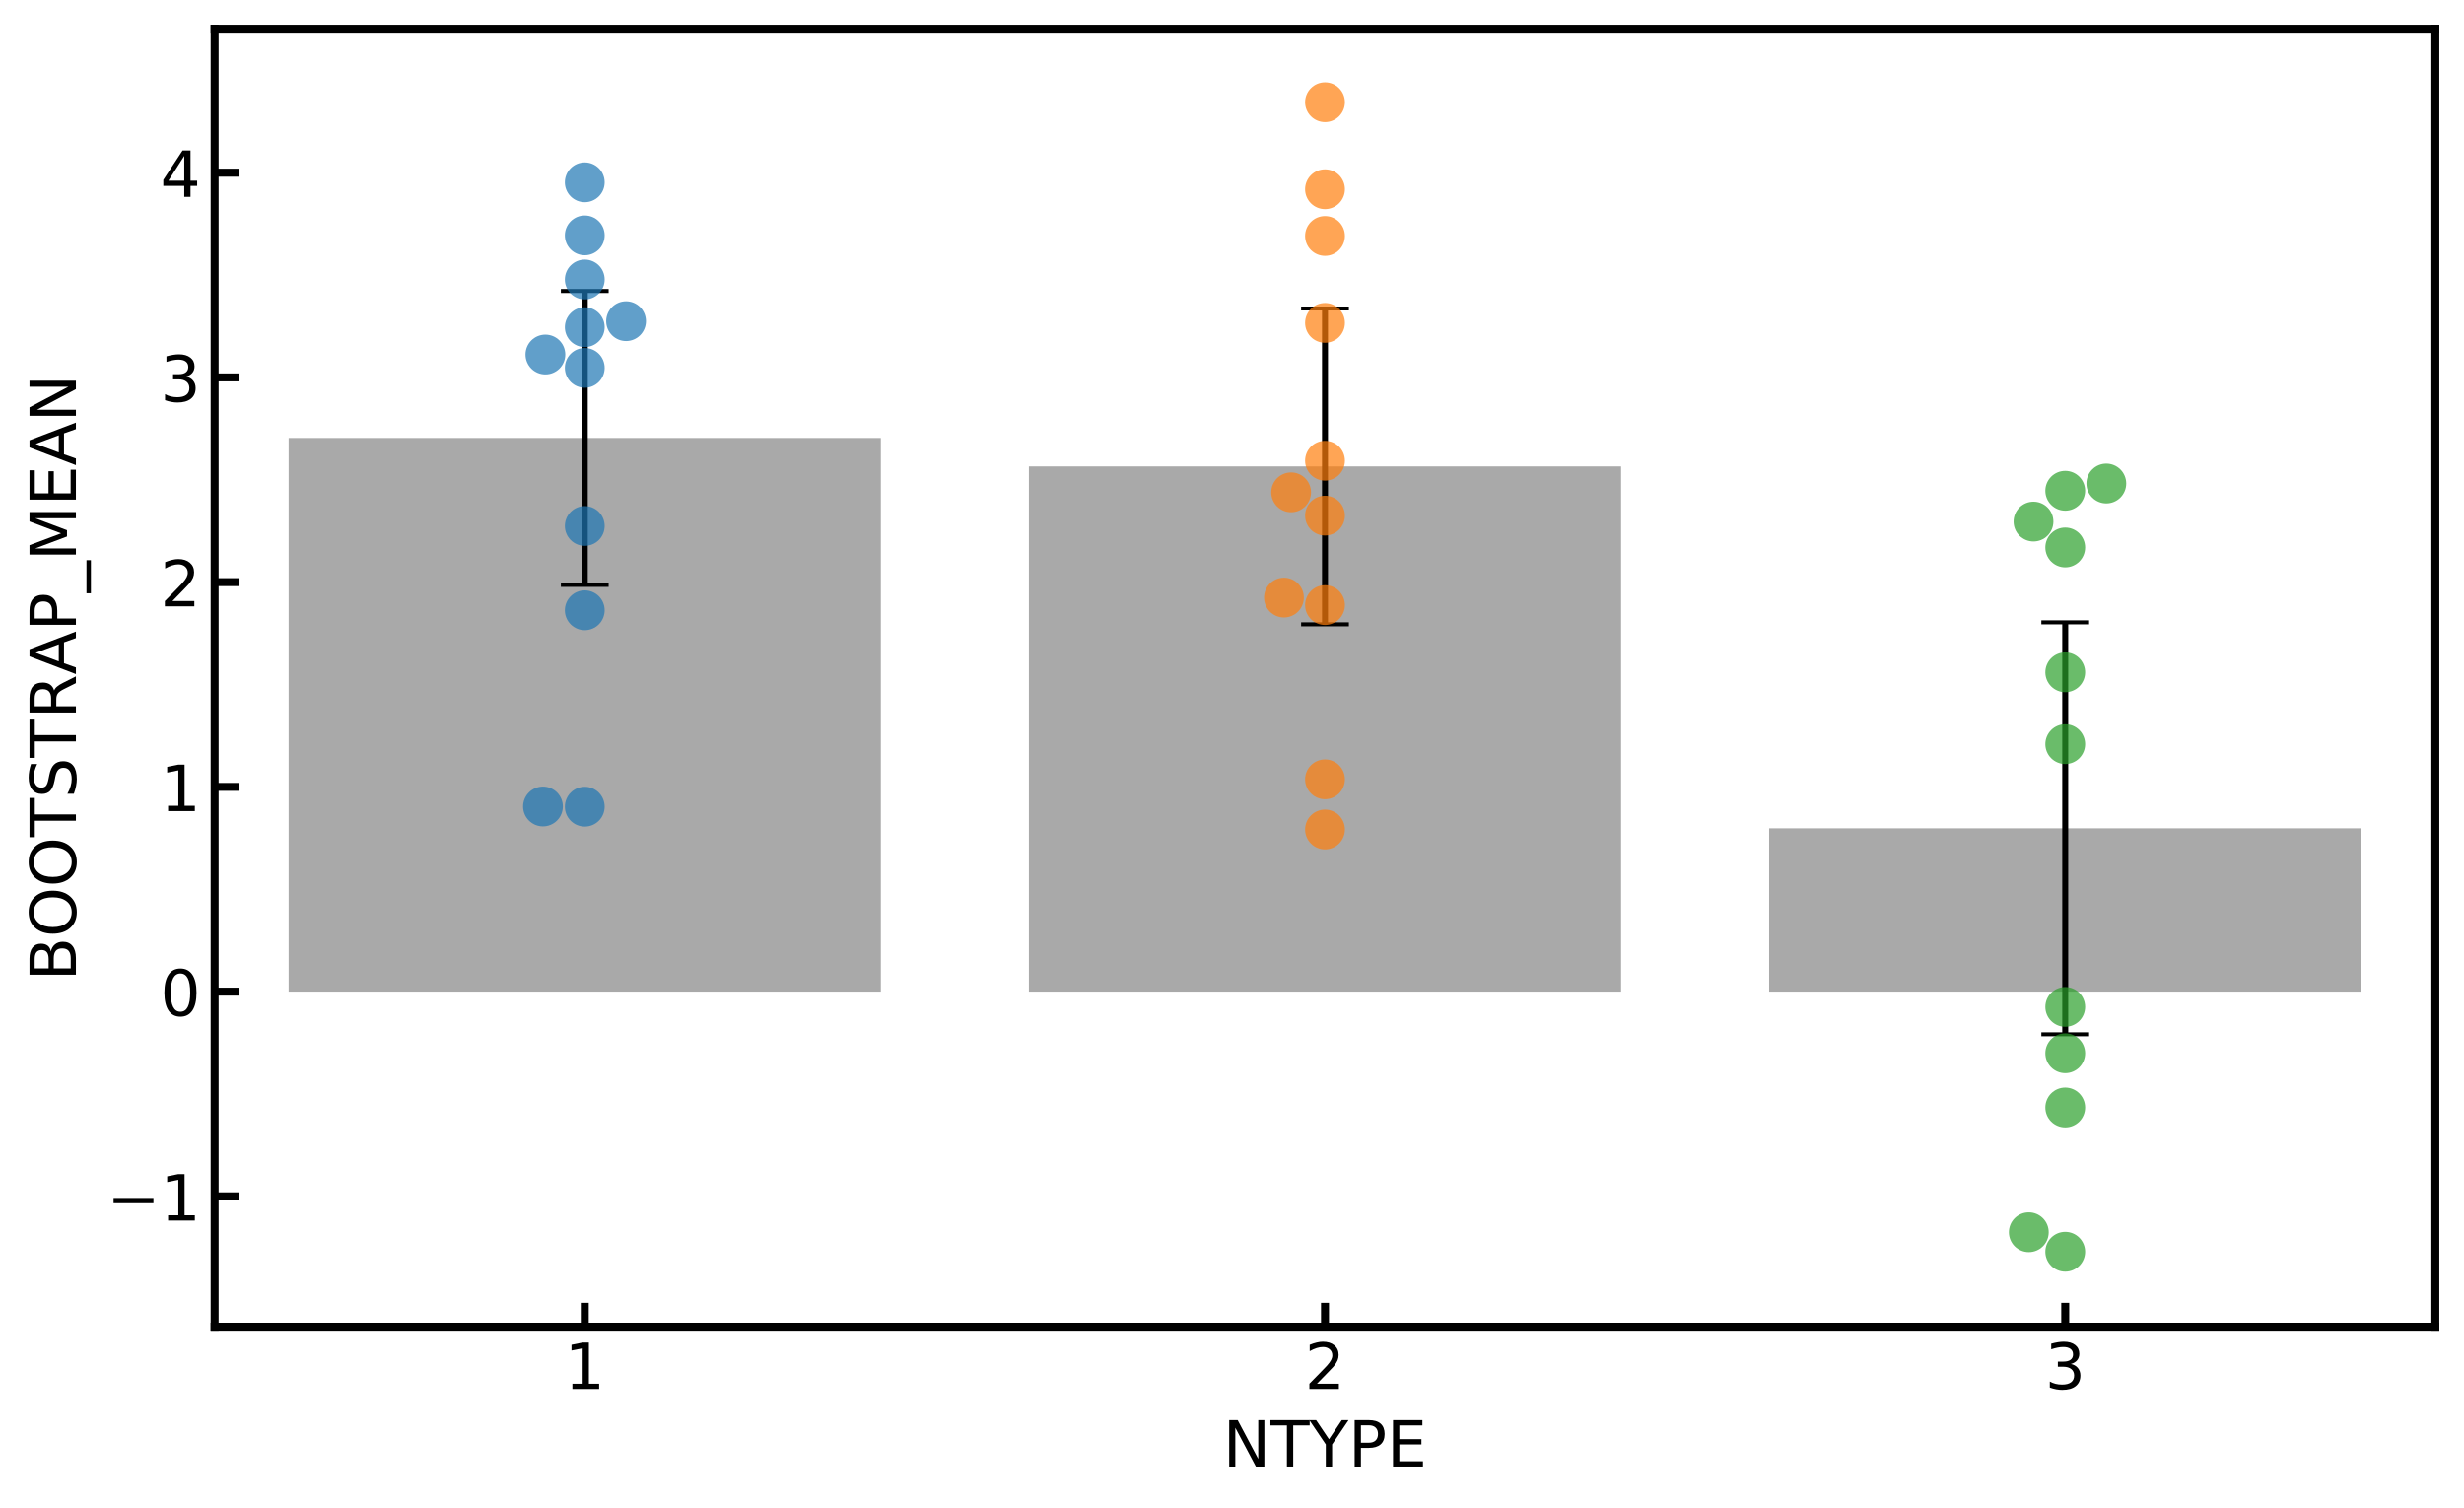 <?xml version="1.0" encoding="utf-8" standalone="no"?>
<!DOCTYPE svg PUBLIC "-//W3C//DTD SVG 1.1//EN"
  "http://www.w3.org/Graphics/SVG/1.1/DTD/svg11.dtd">
<!-- Created with matplotlib (https://matplotlib.org/) -->
<svg height="379.03pt" version="1.1" viewBox="0 0 619.135 379.03" width="619.135pt" xmlns="http://www.w3.org/2000/svg" xmlns:xlink="http://www.w3.org/1999/xlink">
 <defs>
  <style type="text/css">
*{stroke-linecap:butt;stroke-linejoin:round;}
  </style>
 </defs>
 <g id="figure_1">
  <g id="patch_1">
   <path d="M 0 379.03 
L 619.135 379.03 
L 619.135 0 
L 0 0 
z
" style="fill:#ffffff;"/>
  </g>
  <g id="axes_1">
   <g id="patch_2">
    <path d="M 53.935 333.36 
L 611.935 333.36 
L 611.935 7.2 
L 53.935 7.2 
z
" style="fill:#ffffff;"/>
   </g>
   <g id="patch_3">
    <path clip-path="url(#pa4ad9bf615)" d="M 72.535 249.159 
L 221.335 249.159 
L 221.335 110.043 
L 72.535 110.043 
z
" style="fill:#a9a9a9;"/>
   </g>
   <g id="patch_4">
    <path clip-path="url(#pa4ad9bf615)" d="M 258.535 249.159 
L 407.335 249.159 
L 407.335 117.194 
L 258.535 117.194 
z
" style="fill:#a9a9a9;"/>
   </g>
   <g id="patch_5">
    <path clip-path="url(#pa4ad9bf615)" d="M 444.535 249.159 
L 593.335 249.159 
L 593.335 208.129 
L 444.535 208.129 
z
" style="fill:#a9a9a9;"/>
   </g>
   <g id="matplotlib.axis_1">
    <g id="xtick_1">
     <g id="line2d_1">
      <defs>
       <path d="M 0 0 
L 0 -6 
" id="mf6c744f90a" style="stroke:#000000;stroke-width:2;"/>
      </defs>
      <g>
       <use style="stroke:#000000;stroke-width:2;" x="146.935" xlink:href="#mf6c744f90a" y="333.36"/>
      </g>
     </g>
     <g id="text_1">
      <!-- 1 -->
      <defs>
       <path d="M 12.406 8.297 
L 28.516 8.297 
L 28.516 63.922 
L 10.984 60.406 
L 10.984 69.391 
L 28.422 72.906 
L 38.281 72.906 
L 38.281 8.297 
L 54.391 8.297 
L 54.391 0 
L 12.406 0 
z
" id="DejaVuSans-49"/>
      </defs>
      <g transform="translate(141.845 349.017)scale(0.16 -0.16)">
       <use xlink:href="#DejaVuSans-49"/>
      </g>
     </g>
    </g>
    <g id="xtick_2">
     <g id="line2d_2">
      <g>
       <use style="stroke:#000000;stroke-width:2;" x="332.935" xlink:href="#mf6c744f90a" y="333.36"/>
      </g>
     </g>
     <g id="text_2">
      <!-- 2 -->
      <defs>
       <path d="M 19.188 8.297 
L 53.609 8.297 
L 53.609 0 
L 7.328 0 
L 7.328 8.297 
Q 12.938 14.109 22.625 23.891 
Q 32.328 33.688 34.812 36.531 
Q 39.547 41.844 41.422 45.531 
Q 43.312 49.219 43.312 52.781 
Q 43.312 58.594 39.234 62.25 
Q 35.156 65.922 28.609 65.922 
Q 23.969 65.922 18.812 64.312 
Q 13.672 62.703 7.812 59.422 
L 7.812 69.391 
Q 13.766 71.781 18.938 73 
Q 24.125 74.219 28.422 74.219 
Q 39.75 74.219 46.484 68.547 
Q 53.219 62.891 53.219 53.422 
Q 53.219 48.922 51.531 44.891 
Q 49.859 40.875 45.406 35.406 
Q 44.188 33.984 37.641 27.219 
Q 31.109 20.453 19.188 8.297 
z
" id="DejaVuSans-50"/>
      </defs>
      <g transform="translate(327.845 349.017)scale(0.16 -0.16)">
       <use xlink:href="#DejaVuSans-50"/>
      </g>
     </g>
    </g>
    <g id="xtick_3">
     <g id="line2d_3">
      <g>
       <use style="stroke:#000000;stroke-width:2;" x="518.935" xlink:href="#mf6c744f90a" y="333.36"/>
      </g>
     </g>
     <g id="text_3">
      <!-- 3 -->
      <defs>
       <path d="M 40.578 39.312 
Q 47.656 37.797 51.625 33 
Q 55.609 28.219 55.609 21.188 
Q 55.609 10.406 48.188 4.484 
Q 40.766 -1.422 27.094 -1.422 
Q 22.516 -1.422 17.656 -0.516 
Q 12.797 0.391 7.625 2.203 
L 7.625 11.719 
Q 11.719 9.328 16.594 8.109 
Q 21.484 6.891 26.812 6.891 
Q 36.078 6.891 40.938 10.547 
Q 45.797 14.203 45.797 21.188 
Q 45.797 27.641 41.281 31.266 
Q 36.766 34.906 28.719 34.906 
L 20.219 34.906 
L 20.219 43.016 
L 29.109 43.016 
Q 36.375 43.016 40.234 45.922 
Q 44.094 48.828 44.094 54.297 
Q 44.094 59.906 40.109 62.906 
Q 36.141 65.922 28.719 65.922 
Q 24.656 65.922 20.016 65.031 
Q 15.375 64.156 9.812 62.312 
L 9.812 71.094 
Q 15.438 72.656 20.344 73.438 
Q 25.25 74.219 29.594 74.219 
Q 40.828 74.219 47.359 69.109 
Q 53.906 64.016 53.906 55.328 
Q 53.906 49.266 50.438 45.094 
Q 46.969 40.922 40.578 39.312 
z
" id="DejaVuSans-51"/>
      </defs>
      <g transform="translate(513.845 349.017)scale(0.16 -0.16)">
       <use xlink:href="#DejaVuSans-51"/>
      </g>
     </g>
    </g>
    <g id="text_4">
     <!-- NTYPE -->
     <defs>
      <path d="M 9.812 72.906 
L 23.094 72.906 
L 55.422 11.922 
L 55.422 72.906 
L 64.984 72.906 
L 64.984 0 
L 51.703 0 
L 19.391 60.984 
L 19.391 0 
L 9.812 0 
z
" id="DejaVuSans-78"/>
      <path d="M -0.297 72.906 
L 61.375 72.906 
L 61.375 64.594 
L 35.5 64.594 
L 35.5 0 
L 25.594 0 
L 25.594 64.594 
L -0.297 64.594 
z
" id="DejaVuSans-84"/>
      <path d="M -0.203 72.906 
L 10.406 72.906 
L 30.609 42.922 
L 50.688 72.906 
L 61.281 72.906 
L 35.5 34.719 
L 35.5 0 
L 25.594 0 
L 25.594 34.719 
z
" id="DejaVuSans-89"/>
      <path d="M 19.672 64.797 
L 19.672 37.406 
L 32.078 37.406 
Q 38.969 37.406 42.719 40.969 
Q 46.484 44.531 46.484 51.125 
Q 46.484 57.672 42.719 61.234 
Q 38.969 64.797 32.078 64.797 
z
M 9.812 72.906 
L 32.078 72.906 
Q 44.344 72.906 50.609 67.359 
Q 56.891 61.812 56.891 51.125 
Q 56.891 40.328 50.609 34.812 
Q 44.344 29.297 32.078 29.297 
L 19.672 29.297 
L 19.672 0 
L 9.812 0 
z
" id="DejaVuSans-80"/>
      <path d="M 9.812 72.906 
L 55.906 72.906 
L 55.906 64.594 
L 19.672 64.594 
L 19.672 43.016 
L 54.391 43.016 
L 54.391 34.719 
L 19.672 34.719 
L 19.672 8.297 
L 56.781 8.297 
L 56.781 0 
L 9.812 0 
z
" id="DejaVuSans-69"/>
     </defs>
     <g transform="translate(307.299 368.502)scale(0.16 -0.16)">
      <use xlink:href="#DejaVuSans-78"/>
      <use x="74.805" xlink:href="#DejaVuSans-84"/>
      <use x="135.889" xlink:href="#DejaVuSans-89"/>
      <use x="196.973" xlink:href="#DejaVuSans-80"/>
      <use x="257.275" xlink:href="#DejaVuSans-69"/>
     </g>
    </g>
   </g>
   <g id="matplotlib.axis_2">
    <g id="ytick_1">
     <g id="line2d_4">
      <defs>
       <path d="M 0 0 
L 6 0 
" id="ma9005377a6" style="stroke:#000000;stroke-width:2;"/>
      </defs>
      <g>
       <use style="stroke:#000000;stroke-width:2;" x="53.935" xlink:href="#ma9005377a6" y="300.601"/>
      </g>
     </g>
     <g id="text_5">
      <!-- −1 -->
      <defs>
       <path d="M 10.594 35.5 
L 73.188 35.5 
L 73.188 27.203 
L 10.594 27.203 
z
" id="DejaVuSans-8722"/>
      </defs>
      <g transform="translate(26.848 306.68)scale(0.16 -0.16)">
       <use xlink:href="#DejaVuSans-8722"/>
       <use x="83.789" xlink:href="#DejaVuSans-49"/>
      </g>
     </g>
    </g>
    <g id="ytick_2">
     <g id="line2d_5">
      <g>
       <use style="stroke:#000000;stroke-width:2;" x="53.935" xlink:href="#ma9005377a6" y="249.159"/>
      </g>
     </g>
     <g id="text_6">
      <!-- 0 -->
      <defs>
       <path d="M 31.781 66.406 
Q 24.172 66.406 20.328 58.906 
Q 16.5 51.422 16.5 36.375 
Q 16.5 21.391 20.328 13.891 
Q 24.172 6.391 31.781 6.391 
Q 39.453 6.391 43.281 13.891 
Q 47.125 21.391 47.125 36.375 
Q 47.125 51.422 43.281 58.906 
Q 39.453 66.406 31.781 66.406 
z
M 31.781 74.219 
Q 44.047 74.219 50.516 64.516 
Q 56.984 54.828 56.984 36.375 
Q 56.984 17.969 50.516 8.266 
Q 44.047 -1.422 31.781 -1.422 
Q 19.531 -1.422 13.062 8.266 
Q 6.594 17.969 6.594 36.375 
Q 6.594 54.828 13.062 64.516 
Q 19.531 74.219 31.781 74.219 
z
" id="DejaVuSans-48"/>
      </defs>
      <g transform="translate(40.255 255.237)scale(0.16 -0.16)">
       <use xlink:href="#DejaVuSans-48"/>
      </g>
     </g>
    </g>
    <g id="ytick_3">
     <g id="line2d_6">
      <g>
       <use style="stroke:#000000;stroke-width:2;" x="53.935" xlink:href="#ma9005377a6" y="197.716"/>
      </g>
     </g>
     <g id="text_7">
      <!-- 1 -->
      <g transform="translate(40.255 203.795)scale(0.16 -0.16)">
       <use xlink:href="#DejaVuSans-49"/>
      </g>
     </g>
    </g>
    <g id="ytick_4">
     <g id="line2d_7">
      <g>
       <use style="stroke:#000000;stroke-width:2;" x="53.935" xlink:href="#ma9005377a6" y="146.273"/>
      </g>
     </g>
     <g id="text_8">
      <!-- 2 -->
      <g transform="translate(40.255 152.352)scale(0.16 -0.16)">
       <use xlink:href="#DejaVuSans-50"/>
      </g>
     </g>
    </g>
    <g id="ytick_5">
     <g id="line2d_8">
      <g>
       <use style="stroke:#000000;stroke-width:2;" x="53.935" xlink:href="#ma9005377a6" y="94.83"/>
      </g>
     </g>
     <g id="text_9">
      <!-- 3 -->
      <g transform="translate(40.255 100.909)scale(0.16 -0.16)">
       <use xlink:href="#DejaVuSans-51"/>
      </g>
     </g>
    </g>
    <g id="ytick_6">
     <g id="line2d_9">
      <g>
       <use style="stroke:#000000;stroke-width:2;" x="53.935" xlink:href="#ma9005377a6" y="43.388"/>
      </g>
     </g>
     <g id="text_10">
      <!-- 4 -->
      <defs>
       <path d="M 37.797 64.312 
L 12.891 25.391 
L 37.797 25.391 
z
M 35.203 72.906 
L 47.609 72.906 
L 47.609 25.391 
L 58.016 25.391 
L 58.016 17.188 
L 47.609 17.188 
L 47.609 0 
L 37.797 0 
L 37.797 17.188 
L 4.891 17.188 
L 4.891 26.703 
z
" id="DejaVuSans-52"/>
      </defs>
      <g transform="translate(40.255 49.466)scale(0.16 -0.16)">
       <use xlink:href="#DejaVuSans-52"/>
      </g>
     </g>
    </g>
    <g id="text_11">
     <!-- BOOTSTRAP_MEAN -->
     <defs>
      <path d="M 19.672 34.812 
L 19.672 8.109 
L 35.5 8.109 
Q 43.453 8.109 47.281 11.406 
Q 51.125 14.703 51.125 21.484 
Q 51.125 28.328 47.281 31.562 
Q 43.453 34.812 35.5 34.812 
z
M 19.672 64.797 
L 19.672 42.828 
L 34.281 42.828 
Q 41.5 42.828 45.031 45.531 
Q 48.578 48.25 48.578 53.812 
Q 48.578 59.328 45.031 62.062 
Q 41.5 64.797 34.281 64.797 
z
M 9.812 72.906 
L 35.016 72.906 
Q 46.297 72.906 52.391 68.219 
Q 58.5 63.531 58.5 54.891 
Q 58.5 48.188 55.375 44.234 
Q 52.25 40.281 46.188 39.312 
Q 53.469 37.75 57.5 32.781 
Q 61.531 27.828 61.531 20.406 
Q 61.531 10.641 54.891 5.312 
Q 48.25 0 35.984 0 
L 9.812 0 
z
" id="DejaVuSans-66"/>
      <path d="M 39.406 66.219 
Q 28.656 66.219 22.328 58.203 
Q 16.016 50.203 16.016 36.375 
Q 16.016 22.609 22.328 14.594 
Q 28.656 6.594 39.406 6.594 
Q 50.141 6.594 56.422 14.594 
Q 62.703 22.609 62.703 36.375 
Q 62.703 50.203 56.422 58.203 
Q 50.141 66.219 39.406 66.219 
z
M 39.406 74.219 
Q 54.734 74.219 63.906 63.938 
Q 73.094 53.656 73.094 36.375 
Q 73.094 19.141 63.906 8.859 
Q 54.734 -1.422 39.406 -1.422 
Q 24.031 -1.422 14.812 8.828 
Q 5.609 19.094 5.609 36.375 
Q 5.609 53.656 14.812 63.938 
Q 24.031 74.219 39.406 74.219 
z
" id="DejaVuSans-79"/>
      <path d="M 53.516 70.516 
L 53.516 60.891 
Q 47.906 63.578 42.922 64.891 
Q 37.938 66.219 33.297 66.219 
Q 25.25 66.219 20.875 63.094 
Q 16.5 59.969 16.5 54.203 
Q 16.5 49.359 19.406 46.891 
Q 22.312 44.438 30.422 42.922 
L 36.375 41.703 
Q 47.406 39.594 52.656 34.297 
Q 57.906 29 57.906 20.125 
Q 57.906 9.516 50.797 4.047 
Q 43.703 -1.422 29.984 -1.422 
Q 24.812 -1.422 18.969 -0.25 
Q 13.141 0.922 6.891 3.219 
L 6.891 13.375 
Q 12.891 10.016 18.656 8.297 
Q 24.422 6.594 29.984 6.594 
Q 38.422 6.594 43.016 9.906 
Q 47.609 13.234 47.609 19.391 
Q 47.609 24.75 44.312 27.781 
Q 41.016 30.812 33.5 32.328 
L 27.484 33.5 
Q 16.453 35.688 11.516 40.375 
Q 6.594 45.062 6.594 53.422 
Q 6.594 63.094 13.406 68.656 
Q 20.219 74.219 32.172 74.219 
Q 37.312 74.219 42.625 73.281 
Q 47.953 72.359 53.516 70.516 
z
" id="DejaVuSans-83"/>
      <path d="M 44.391 34.188 
Q 47.562 33.109 50.562 29.594 
Q 53.562 26.078 56.594 19.922 
L 66.609 0 
L 56 0 
L 46.688 18.703 
Q 43.062 26.031 39.672 28.422 
Q 36.281 30.812 30.422 30.812 
L 19.672 30.812 
L 19.672 0 
L 9.812 0 
L 9.812 72.906 
L 32.078 72.906 
Q 44.578 72.906 50.734 67.672 
Q 56.891 62.453 56.891 51.906 
Q 56.891 45.016 53.688 40.469 
Q 50.484 35.938 44.391 34.188 
z
M 19.672 64.797 
L 19.672 38.922 
L 32.078 38.922 
Q 39.203 38.922 42.844 42.219 
Q 46.484 45.516 46.484 51.906 
Q 46.484 58.297 42.844 61.547 
Q 39.203 64.797 32.078 64.797 
z
" id="DejaVuSans-82"/>
      <path d="M 34.188 63.188 
L 20.797 26.906 
L 47.609 26.906 
z
M 28.609 72.906 
L 39.797 72.906 
L 67.578 0 
L 57.328 0 
L 50.688 18.703 
L 17.828 18.703 
L 11.188 0 
L 0.781 0 
z
" id="DejaVuSans-65"/>
      <path d="M 50.984 -16.609 
L 50.984 -23.578 
L -0.984 -23.578 
L -0.984 -16.609 
z
" id="DejaVuSans-95"/>
      <path d="M 9.812 72.906 
L 24.516 72.906 
L 43.109 23.297 
L 61.812 72.906 
L 76.516 72.906 
L 76.516 0 
L 66.891 0 
L 66.891 64.016 
L 48.094 14.016 
L 38.188 14.016 
L 19.391 64.016 
L 19.391 0 
L 9.812 0 
z
" id="DejaVuSans-77"/>
     </defs>
     <g transform="translate(19.075 246.479)rotate(-90)scale(0.16 -0.16)">
      <use xlink:href="#DejaVuSans-66"/>
      <use x="68.588" xlink:href="#DejaVuSans-79"/>
      <use x="147.299" xlink:href="#DejaVuSans-79"/>
      <use x="226.01" xlink:href="#DejaVuSans-84"/>
      <use x="287.094" xlink:href="#DejaVuSans-83"/>
      <use x="350.57" xlink:href="#DejaVuSans-84"/>
      <use x="411.654" xlink:href="#DejaVuSans-82"/>
      <use x="481.074" xlink:href="#DejaVuSans-65"/>
      <use x="549.482" xlink:href="#DejaVuSans-80"/>
      <use x="609.785" xlink:href="#DejaVuSans-95"/>
      <use x="659.785" xlink:href="#DejaVuSans-77"/>
      <use x="746.064" xlink:href="#DejaVuSans-69"/>
      <use x="809.248" xlink:href="#DejaVuSans-65"/>
      <use x="877.656" xlink:href="#DejaVuSans-78"/>
     </g>
    </g>
   </g>
   <g id="LineCollection_1">
    <path clip-path="url(#pa4ad9bf615)" d="M 146.935 146.967 
L 146.935 73.118 
" style="fill:none;stroke:#000000;stroke-width:1.5;"/>
    <path clip-path="url(#pa4ad9bf615)" d="M 332.935 156.871 
L 332.935 77.517 
" style="fill:none;stroke:#000000;stroke-width:1.5;"/>
    <path clip-path="url(#pa4ad9bf615)" d="M 518.935 259.886 
L 518.935 156.372 
" style="fill:none;stroke:#000000;stroke-width:1.5;"/>
   </g>
   <g id="line2d_10">
    <defs>
     <path d="M 6 0 
L -6 -0 
" id="m9a1cdb38f8" style="stroke:#000000;"/>
    </defs>
    <g clip-path="url(#pa4ad9bf615)">
     <use style="stroke:#000000;" x="146.935" xlink:href="#m9a1cdb38f8" y="146.967"/>
     <use style="stroke:#000000;" x="332.935" xlink:href="#m9a1cdb38f8" y="156.871"/>
     <use style="stroke:#000000;" x="518.935" xlink:href="#m9a1cdb38f8" y="259.886"/>
    </g>
   </g>
   <g id="line2d_11">
    <g clip-path="url(#pa4ad9bf615)">
     <use style="stroke:#000000;" x="146.935" xlink:href="#m9a1cdb38f8" y="73.118"/>
     <use style="stroke:#000000;" x="332.935" xlink:href="#m9a1cdb38f8" y="77.517"/>
     <use style="stroke:#000000;" x="518.935" xlink:href="#m9a1cdb38f8" y="156.372"/>
    </g>
   </g>
   <g id="patch_6">
    <path d="M 53.935 333.36 
L 53.935 7.2 
" style="fill:none;stroke:#000000;stroke-linecap:square;stroke-linejoin:miter;stroke-width:2;"/>
   </g>
   <g id="patch_7">
    <path d="M 611.935 333.36 
L 611.935 7.2 
" style="fill:none;stroke:#000000;stroke-linecap:square;stroke-linejoin:miter;stroke-width:2;"/>
   </g>
   <g id="patch_8">
    <path d="M 53.935 333.36 
L 611.935 333.36 
" style="fill:none;stroke:#000000;stroke-linecap:square;stroke-linejoin:miter;stroke-width:2;"/>
   </g>
   <g id="patch_9">
    <path d="M 53.935 7.2 
L 611.935 7.2 
" style="fill:none;stroke:#000000;stroke-linecap:square;stroke-linejoin:miter;stroke-width:2;"/>
   </g>
   <g id="PathCollection_1">
    <defs>
     <path d="M 0 5 
C 1.326 5 2.598 4.473 3.536 3.536 
C 4.473 2.598 5 1.326 5 0 
C 5 -1.326 4.473 -2.598 3.536 -3.536 
C 2.598 -4.473 1.326 -5 0 -5 
C -1.326 -5 -2.598 -4.473 -3.536 -3.536 
C -4.473 -2.598 -5 -1.326 -5 0 
C -5 1.326 -4.473 2.598 -3.536 3.536 
C -2.598 4.473 -1.326 5 0 5 
z
" id="C0_0_1fb5cec22a"/>
    </defs>
    <g clip-path="url(#pa4ad9bf615)">
     <use style="fill:#1f77b4;fill-opacity:0.7;" x="146.935" xlink:href="#C0_0_1fb5cec22a" y="202.696"/>
    </g>
    <g clip-path="url(#pa4ad9bf615)">
     <use style="fill:#1f77b4;fill-opacity:0.7;" x="136.435" xlink:href="#C0_0_1fb5cec22a" y="202.645"/>
    </g>
    <g clip-path="url(#pa4ad9bf615)">
     <use style="fill:#1f77b4;fill-opacity:0.7;" x="146.935" xlink:href="#C0_0_1fb5cec22a" y="153.346"/>
    </g>
    <g clip-path="url(#pa4ad9bf615)">
     <use style="fill:#1f77b4;fill-opacity:0.7;" x="146.935" xlink:href="#C0_0_1fb5cec22a" y="132.158"/>
    </g>
    <g clip-path="url(#pa4ad9bf615)">
     <use style="fill:#1f77b4;fill-opacity:0.7;" x="146.935" xlink:href="#C0_0_1fb5cec22a" y="92.435"/>
    </g>
    <g clip-path="url(#pa4ad9bf615)">
     <use style="fill:#1f77b4;fill-opacity:0.7;" x="137.043" xlink:href="#C0_0_1fb5cec22a" y="89.083"/>
    </g>
    <g clip-path="url(#pa4ad9bf615)">
     <use style="fill:#1f77b4;fill-opacity:0.7;" x="146.935" xlink:href="#C0_0_1fb5cec22a" y="82.213"/>
    </g>
    <g clip-path="url(#pa4ad9bf615)">
     <use style="fill:#1f77b4;fill-opacity:0.7;" x="157.314" xlink:href="#C0_0_1fb5cec22a" y="80.701"/>
    </g>
    <g clip-path="url(#pa4ad9bf615)">
     <use style="fill:#1f77b4;fill-opacity:0.7;" x="146.935" xlink:href="#C0_0_1fb5cec22a" y="70.234"/>
    </g>
    <g clip-path="url(#pa4ad9bf615)">
     <use style="fill:#1f77b4;fill-opacity:0.7;" x="146.935" xlink:href="#C0_0_1fb5cec22a" y="59.145"/>
    </g>
    <g clip-path="url(#pa4ad9bf615)">
     <use style="fill:#1f77b4;fill-opacity:0.7;" x="146.935" xlink:href="#C0_0_1fb5cec22a" y="45.814"/>
    </g>
   </g>
   <g id="PathCollection_2">
    <defs>
     <path d="M 0 5 
C 1.326 5 2.598 4.473 3.536 3.536 
C 4.473 2.598 5 1.326 5 0 
C 5 -1.326 4.473 -2.598 3.536 -3.536 
C 2.598 -4.473 1.326 -5 0 -5 
C -1.326 -5 -2.598 -4.473 -3.536 -3.536 
C -4.473 -2.598 -5 -1.326 -5 0 
C -5 1.326 -4.473 2.598 -3.536 3.536 
C -2.598 4.473 -1.326 5 0 5 
z
" id="C1_0_6376d3f3ac"/>
    </defs>
    <g clip-path="url(#pa4ad9bf615)">
     <use style="fill:#ff7f0e;fill-opacity:0.7;" x="332.935" xlink:href="#C1_0_6376d3f3ac" y="208.424"/>
    </g>
    <g clip-path="url(#pa4ad9bf615)">
     <use style="fill:#ff7f0e;fill-opacity:0.7;" x="332.935" xlink:href="#C1_0_6376d3f3ac" y="195.824"/>
    </g>
    <g clip-path="url(#pa4ad9bf615)">
     <use style="fill:#ff7f0e;fill-opacity:0.7;" x="332.935" xlink:href="#C1_0_6376d3f3ac" y="152.041"/>
    </g>
    <g clip-path="url(#pa4ad9bf615)">
     <use style="fill:#ff7f0e;fill-opacity:0.7;" x="322.623" xlink:href="#C1_0_6376d3f3ac" y="150.157"/>
    </g>
    <g clip-path="url(#pa4ad9bf615)">
     <use style="fill:#ff7f0e;fill-opacity:0.7;" x="332.935" xlink:href="#C1_0_6376d3f3ac" y="129.56"/>
    </g>
    <g clip-path="url(#pa4ad9bf615)">
     <use style="fill:#ff7f0e;fill-opacity:0.7;" x="324.422" xlink:href="#C1_0_6376d3f3ac" y="123.706"/>
    </g>
    <g clip-path="url(#pa4ad9bf615)">
     <use style="fill:#ff7f0e;fill-opacity:0.7;" x="332.935" xlink:href="#C1_0_6376d3f3ac" y="115.76"/>
    </g>
    <g clip-path="url(#pa4ad9bf615)">
     <use style="fill:#ff7f0e;fill-opacity:0.7;" x="332.935" xlink:href="#C1_0_6376d3f3ac" y="81.132"/>
    </g>
    <g clip-path="url(#pa4ad9bf615)">
     <use style="fill:#ff7f0e;fill-opacity:0.7;" x="332.935" xlink:href="#C1_0_6376d3f3ac" y="59.293"/>
    </g>
    <g clip-path="url(#pa4ad9bf615)">
     <use style="fill:#ff7f0e;fill-opacity:0.7;" x="332.935" xlink:href="#C1_0_6376d3f3ac" y="47.549"/>
    </g>
    <g clip-path="url(#pa4ad9bf615)">
     <use style="fill:#ff7f0e;fill-opacity:0.7;" x="332.935" xlink:href="#C1_0_6376d3f3ac" y="25.688"/>
    </g>
   </g>
   <g id="PathCollection_3">
    <defs>
     <path d="M 0 5 
C 1.326 5 2.598 4.473 3.536 3.536 
C 4.473 2.598 5 1.326 5 0 
C 5 -1.326 4.473 -2.598 3.536 -3.536 
C 2.598 -4.473 1.326 -5 0 -5 
C -1.326 -5 -2.598 -4.473 -3.536 -3.536 
C -4.473 -2.598 -5 -1.326 -5 0 
C -5 1.326 -4.473 2.598 -3.536 3.536 
C -2.598 4.473 -1.326 5 0 5 
z
" id="C2_0_4e69c39541"/>
    </defs>
    <g clip-path="url(#pa4ad9bf615)">
     <use style="fill:#2ca02c;fill-opacity:0.7;" x="518.935" xlink:href="#C2_0_4e69c39541" y="314.524"/>
    </g>
    <g clip-path="url(#pa4ad9bf615)">
     <use style="fill:#2ca02c;fill-opacity:0.7;" x="509.783" xlink:href="#C2_0_4e69c39541" y="309.622"/>
    </g>
    <g clip-path="url(#pa4ad9bf615)">
     <use style="fill:#2ca02c;fill-opacity:0.7;" x="518.935" xlink:href="#C2_0_4e69c39541" y="278.279"/>
    </g>
    <g clip-path="url(#pa4ad9bf615)">
     <use style="fill:#2ca02c;fill-opacity:0.7;" x="518.935" xlink:href="#C2_0_4e69c39541" y="264.656"/>
    </g>
    <g clip-path="url(#pa4ad9bf615)">
     <use style="fill:#2ca02c;fill-opacity:0.7;" x="518.935" xlink:href="#C2_0_4e69c39541" y="253.004"/>
    </g>
    <g clip-path="url(#pa4ad9bf615)">
     <use style="fill:#2ca02c;fill-opacity:0.7;" x="518.935" xlink:href="#C2_0_4e69c39541" y="186.981"/>
    </g>
    <g clip-path="url(#pa4ad9bf615)">
     <use style="fill:#2ca02c;fill-opacity:0.7;" x="518.935" xlink:href="#C2_0_4e69c39541" y="168.933"/>
    </g>
    <g clip-path="url(#pa4ad9bf615)">
     <use style="fill:#2ca02c;fill-opacity:0.7;" x="518.935" xlink:href="#C2_0_4e69c39541" y="137.56"/>
    </g>
    <g clip-path="url(#pa4ad9bf615)">
     <use style="fill:#2ca02c;fill-opacity:0.7;" x="510.96" xlink:href="#C2_0_4e69c39541" y="131.055"/>
    </g>
    <g clip-path="url(#pa4ad9bf615)">
     <use style="fill:#2ca02c;fill-opacity:0.7;" x="518.935" xlink:href="#C2_0_4e69c39541" y="123.315"/>
    </g>
    <g clip-path="url(#pa4ad9bf615)">
     <use style="fill:#2ca02c;fill-opacity:0.7;" x="529.259" xlink:href="#C2_0_4e69c39541" y="121.491"/>
    </g>
   </g>
  </g>
 </g>
 <defs>
  <clipPath id="pa4ad9bf615">
   <rect height="326.16" width="558" x="53.935" y="7.2"/>
  </clipPath>
 </defs>
</svg>
